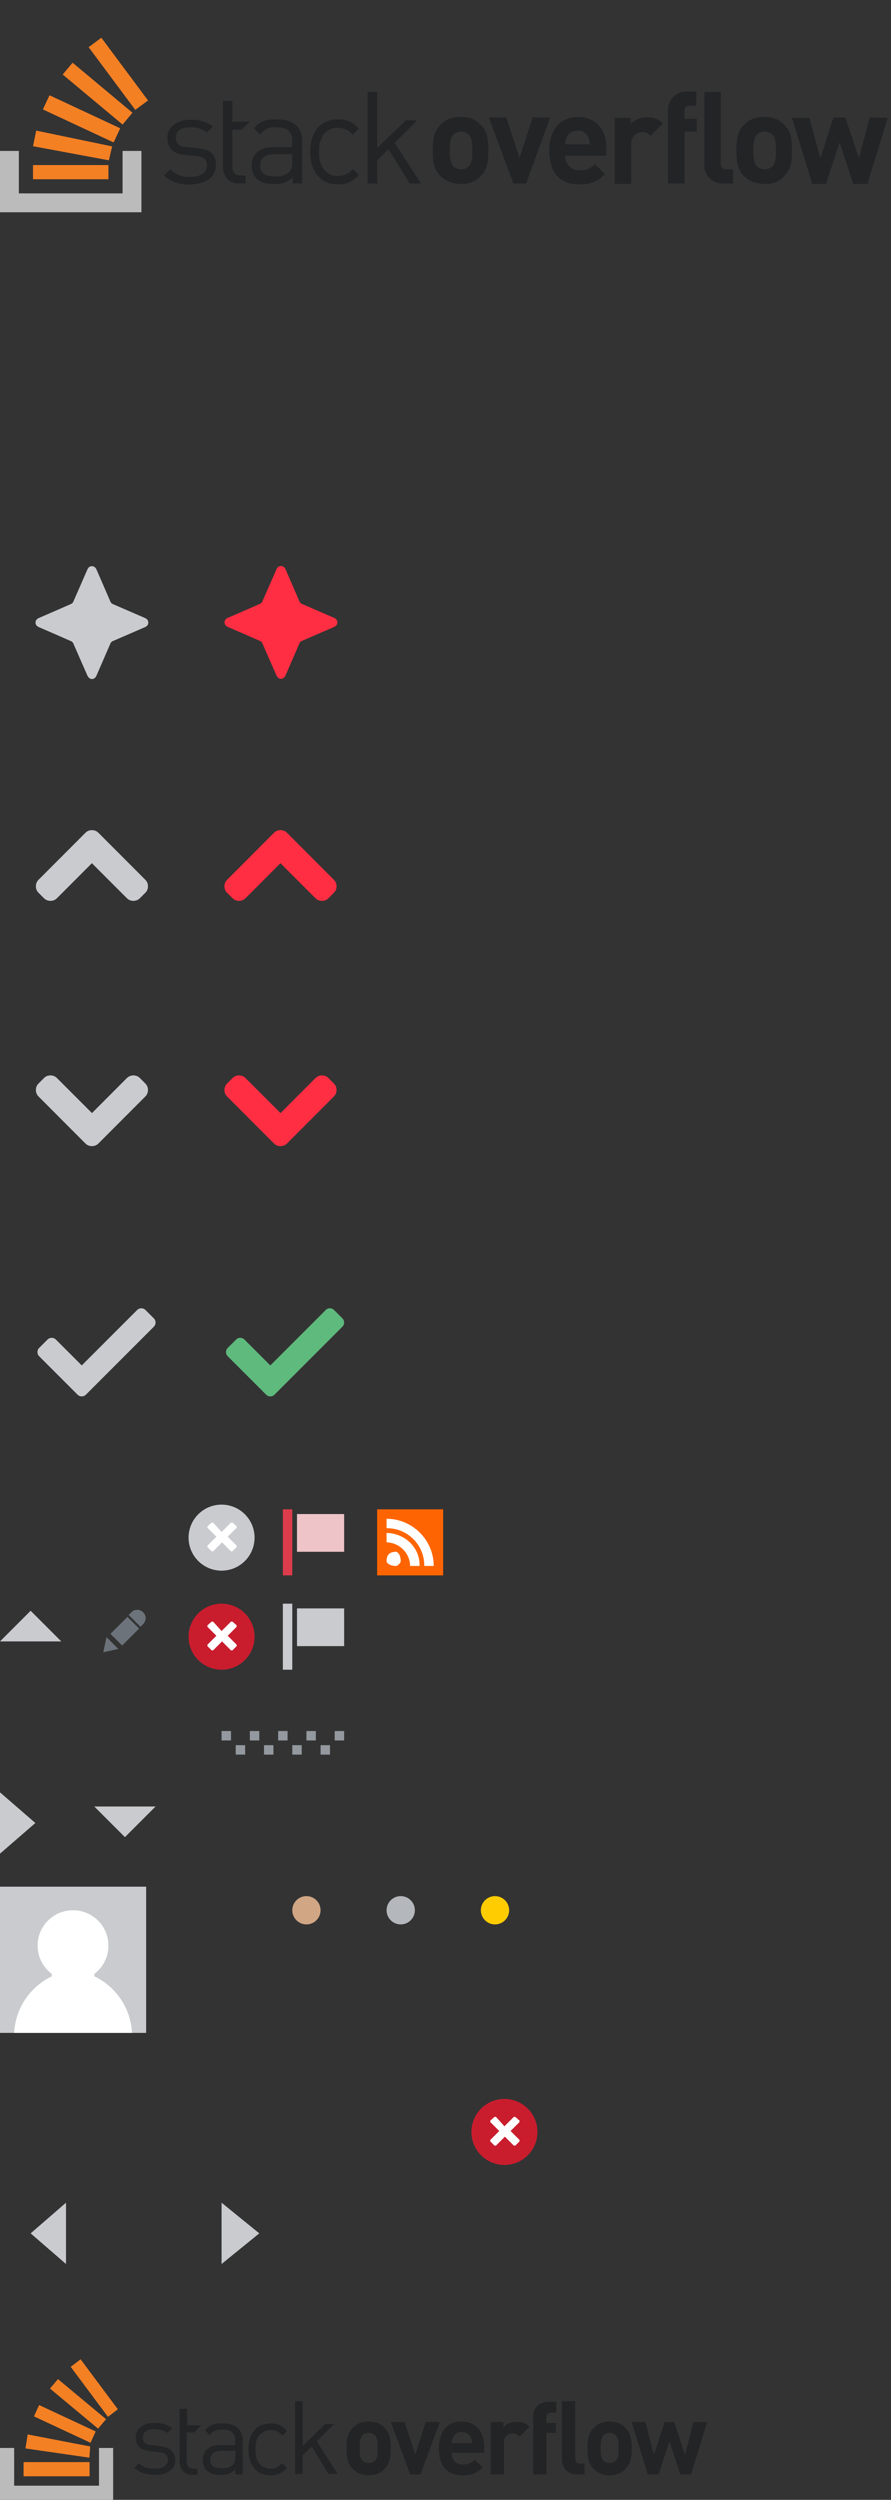 <?xml version="1.0" encoding="utf-8"?>
<!-- Generator: Adobe Illustrator 16.0.0, SVG Export Plug-In . SVG Version: 6.00 Build 0)  -->
<!DOCTYPE svg PUBLIC "-//W3C//DTD SVG 1.1//EN" "http://www.w3.org/Graphics/SVG/1.1/DTD/svg11.dtd">
<svg version="1.1" id="Layer_1" xmlns="http://www.w3.org/2000/svg" xmlns:xlink="http://www.w3.org/1999/xlink" x="0px" y="0px"
	 width="189px" height="530px" viewBox="0 0 189 530" enable-background="new 0 0 189 530" xml:space="preserve">
<rect x="0" y="0" width="189" height="530" fill="#333333" stroke="none"/>
<g>
	<path fill="#C9CBCF" d="M7.5,386.5L0,380v13 M55,473.5l-8-6.5v13 M6.5,473.5L14,480v-13 M26.5,389.5L33,383H20"/>
	<path fill="#C9CBCF" d="M6.5,341.5L0,348h13"/>
	<circle fill="#D1A684" cx="65" cy="405" r="3"/>
	<circle fill="#B4B8BC" cx="85" cy="405" r="3"/>
	<circle fill="#FFCC01" cx="105" cy="405" r="3"/>
	<path fill="#93999F" d="M47,367h2v2h-2 M50,370h2v2h-2 M56,370h2v2h-2 M62,370h2v2h-2 M68,370h2v2h-2 M53,367h2v2h-2 M59,367h2v2
		h-2 M65,367h2v2h-2 M71,367h2v2h-2"/>
	<path fill="#C9CBCF" d="M0,400v31h31v-31"/>
	<path fill="#FFFFFF" d="M20,419c4.667,2.229,7.738,6.835,8,12H3c0.265-5.164,3.334-9.77,8-12v-0.5
		c-3.319-2.469-4.009-7.16-1.54-10.479c1.419-1.909,3.661-3.03,6.04-3.021c4.142,0,7.5,3.357,7.5,7.5c0,2.36-1.111,4.584-3,6V419z"
		/>
	<path fill="#C9CBCF" d="M60,340h2v14h-2"/>
	<path fill="#C9CBCF" d="M63,341h10v8H63"/>
	<path fill="#DD3C4C" d="M60,320h2v14h-2"/>
	<path fill="#EEC4C8" d="M63,321h10v8H63"/>
	<path fill="#FE6502" d="M80,320h14v14H80"/>
	<path fill="#FFFFFF" d="M84,329c-1.36,0-2,0.641-2,2c0,0.359,0.64,1,2,1c0.36,0,1-0.641,1-1C85,329.641,84.36,329,84,329z M82,325
		v2c2.735,0.063,4.937,2.266,5,5h2C89.1,328.189,86.01,325.1,82,325z M82,322v2c4.363-0.056,7.944,3.436,8,7.799
		c0.001,0.066,0.001,0.134,0,0.201h2C92,326.52,87.48,322,82,322z"/>
	<path fill="#6C737A" d="M22.6,347.1l-0.7,3.2l3.2-0.7 M23.43,346.4l3.6-3.601l2.48,2.47l-3.6,3.601 M29.1,341.3
		c-0.4,0-0.8,0.101-1.1,0.4l-0.7,0.7l2.5,2.5l0.7-0.7c0.2-0.3,0.4-0.7,0.4-1.101C30.9,342.1,30.1,341.3,29.1,341.3z"/>
	<circle fill="#C91D2E" cx="107" cy="452" r="7"/>
	<path fill="#FFFFFF" d="M110.2,453.7l-1.9-1.9l1.9-1.899V449.6l-0.9-0.8H109l-2,2l-1.8-2h-0.3l-0.9,0.8v0.301l1.9,1.899l-1.9,1.9
		v0.3l0.9,0.9h0.3l1.899-1.9l1.9,1.9h0.3l0.9-0.9"/>
	<circle fill="#C91D2E" cx="47" cy="347" r="7"/>
	<path fill="#FFFFFF" d="M50.2,348.7l-1.9-1.9l1.9-1.899V344.6l-0.9-0.8H49l-2,2l-1.8-2h-0.3l-0.9,0.8v0.301l1.9,1.899l-1.9,1.9v0.3
		l0.9,0.9h0.3l1.9-1.9l1.9,1.9h0.3l0.9-0.9"/>
	<circle fill="#C9CBCF" cx="47" cy="326" r="7"/>
	<path fill="#222426" d="M33.9,518.6l-1.7-0.199c-1.3-0.101-1.9-0.601-1.9-1.601c0-1.1,0.8-1.8,2.4-1.8c1.1,0,2.1,0.3,2.8,0.8l1-1
		c-1-0.8-2.3-1.1-3.8-1.1c-2.3,0-3.9,1.2-3.9,3.1c0,1.8,1.1,2.7,3.2,2.9l1.8,0.2c1.2,0.1,1.8,0.6,1.8,1.6c0,1.3-1.1,1.9-2.8,1.9
		c-1.3,0-2.5-0.301-3.3-1.2l-1,1c1.2,1.1,2.6,1.5,4.4,1.5c2.6,0,4.3-1.2,4.3-3.2C37,519.5,35.7,518.8,33.9,518.6z M47.2,513.8
		c-1.7,0-2.8,0.3-3.7,1.5l1,1c0.6-0.899,1.3-1.2,2.7-1.2c1.9,0,2.7,0.801,2.7,2.301v1h-3.2c-2.4,0-3.7,1.199-3.7,3.1
		c0,0.8,0.3,1.6,0.8,2.2c0.7,0.7,1.5,1,3,1c1.4,0,2.2-0.3,3.1-1.101v1h1.6V517.4C51.4,515,50,513.8,47.2,513.8z M49.9,520.8
		c0,0.9-0.2,1.5-0.5,1.8c-0.7,0.601-1.5,0.7-2.4,0.7c-1.7,0-2.4-0.6-2.4-1.8s0.8-1.9,2.4-1.9h3L49.9,520.8z M57.5,515.2
		c1,0,1.6,0.3,2.4,1.2l1-1c-1.1-1.2-2-1.601-3.5-1.601c-2.7,0-4.7,1.8-4.7,5.5c0,3.601,2,5.5,4.7,5.5c1.5,0,2.4-0.399,3.5-1.6
		l-1.1-1c-0.8,0.899-1.4,1.2-2.4,1.2s-1.9-0.4-2.5-1.2c-0.5-0.7-0.7-1.5-0.7-2.9c0-1.3,0.2-2.2,0.7-2.899
		C55.6,515.6,56.5,515.2,57.5,515.2z M70.9,513.9H69l-4.8,4.699v-9.5h-1.6v15.4h1.6v-3.9l1.9-1.899l3.6,5.8h1.9l-4.4-6.9L70.9,513.9
		L70.9,513.9z M78.2,513.4c-1.6,0-2.7,0.6-3.4,1.399c-1,1-1.3,2.3-1.3,4.3s0.3,3.301,1.3,4.301c0.7,0.699,1.8,1.399,3.4,1.399
		c1.6,0,2.8-0.6,3.4-1.399c1-1,1.3-2.301,1.3-4.301s-0.3-3.3-1.3-4.3C81,514,79.9,513.4,78.2,513.4z M79.5,521.7
		c-0.3,0.3-0.7,0.5-1.3,0.5c-0.6,0-1-0.2-1.3-0.5c-0.6-0.601-0.6-1.601-0.6-2.7c0-1.2,0.1-2.1,0.6-2.7c0.3-0.3,0.7-0.5,1.3-0.5
		c0.6,0,1,0.2,1.3,0.5c0.6,0.601,0.6,1.5,0.6,2.7C80.2,520.2,80.1,521.2,79.5,521.7z M90.3,513.5l-2.2,6.9l-2.3-6.9h-2.9l4.1,11.1
		h2.2l4.1-11.1H90.3L90.3,513.5z M97.9,513.4c-2.9,0-4.8,2-4.8,5.699c0,4.5,2.5,5.7,5.1,5.7c2,0,3.1-0.6,4.2-1.7l-1.7-1.6
		c-0.7,0.7-1.3,1-2.5,1c-1.601,0-2.4-1-2.4-2.5h6.9v-1.2C102.7,515.6,101,513.4,97.9,513.4L97.9,513.4z M95.8,518
		c0-0.5,0.101-0.8,0.3-1.2c0.301-0.7,0.9-1.2,1.9-1.2c0.9,0,1.6,0.5,1.9,1.2c0.199,0.4,0.199,0.7,0.3,1.2H95.8z M106.8,514.6v-1.1
		h-2.7v11.1h2.801V517.9c0-1.4,0.899-2,1.8-2c0.7,0,1,0.199,1.5,0.699l2.1-2.1c-0.8-0.8-1.5-1-2.6-1
		C108.4,513.4,107.4,513.9,106.8,514.6z M113.1,512.3v12.3h2.801v-8.8h2v-2.1h-2v-1.2c0-0.6,0.3-1,1-1h1.1v-2.3h-1.6
		C114.1,509.2,113.1,510.8,113.1,512.3z M129.3,513.4c-1.6,0-2.7,0.6-3.399,1.399c-1,1-1.301,2.3-1.301,4.3s0.301,3.301,1.301,4.301
		c0.699,0.699,1.8,1.399,3.399,1.399c1.601,0,2.8-0.6,3.4-1.399c1-1,1.3-2.301,1.3-4.301s-0.3-3.3-1.3-4.3
		C132.1,514,130.9,513.4,129.3,513.4z M130.6,521.7c-0.3,0.3-0.699,0.5-1.3,0.5c-0.6,0-1-0.2-1.3-0.5c-0.6-0.601-0.6-1.601-0.6-2.7
		c0-1.2,0.1-2.1,0.6-2.7c0.3-0.3,0.7-0.5,1.3-0.5c0.601,0,1,0.2,1.3,0.5c0.601,0.601,0.601,1.5,0.601,2.7S131.2,521.2,130.6,521.7z
		 M147.1,513.5l-1.8,6.9l-2.3-6.9h-2l-2.3,6.9l-1.8-6.9H134l3.4,11.1h2.3l2.3-7l2.3,7h2.3l3.4-11.1H147.1L147.1,513.5z M122,521.2
		V509.1h-2.8V521.4c0,1.6,1,3.199,3.2,3.199h1.6v-2.3h-1C122.3,522.3,122,521.9,122,521.2L122,521.2z M41.3,515.6l1.4-1.399h-3v-3.5
		h-1.6v11.1c0,1.601,0.9,2.9,2.7,2.9h1.1v-1.3h-0.8c-1,0-1.5-0.601-1.5-1.601v-6.1h1.7V515.6L41.3,515.6z"/>
	<path fill="#BCBBBB" d="M21,527v-8h3v11H0v-11h3v8"/>
	<path fill="#F48024" d="M5.4,519.1l13.56,1.96l0.17-2.38l-13.26-2.55L5.4,519.1z M7.2,512.3l12,5.601l1.1-2.4l-12-5.6L7.2,512.3
		L7.2,512.3z M10.6,506.4l10.2,8.5l1.7-2l-10.2-8.5L10.6,506.4z M17.1,500.2l-2.1,1.6l7.9,10.601L25,510.8L17.1,500.2z M5,525h14v-3
		H5V525z"/>
	<path fill="#FFFFFF" d="M50.2,327.7l-1.9-1.9l1.9-1.899V323.6l-0.9-0.8H49l-2,2l-1.8-2h-0.3l-0.9,0.8v0.301l1.9,1.899l-1.9,1.9v0.3
		l0.9,0.9h0.3l1.9-1.9l1.9,1.9h0.3l0.9-0.9"/>
	<path fill="#222426" d="M41.8,31.4l-2.2-0.2c-1.7-0.1-2.3-0.8-2.3-2c0-1.4,1-2.2,3-2.2c1.3-0.1,2.6,0.3,3.6,1.1l1.3-1.3
		c-1.4-1-3.1-1.5-4.8-1.4c-2.9,0-4.9,1.5-4.9,3.9c0,2.2,1.4,3.4,4,3.6l2.2,0.2c1.6,0.1,2.2,0.8,2.2,2c0,1.6-1.4,2.4-3.6,2.4
		c-1.6,0.1-3.1-0.5-4.2-1.6l-1.3,1.3c1.5,1.4,3.5,2,5.5,1.9c3.2,0,5.5-1.5,5.5-4.1S44.2,31.6,41.8,31.4z M58.6,25.3
		c-2.2,0-3.5,0.4-4.7,1.9l1.3,1.3c0.8-1.1,2.1-1.7,3.4-1.5c2.5,0,3.4,1,3.4,2.9v1.3h-4c-3,0-4.6,1.5-4.6,3.9c0,1,0.3,2,1,2.7
		c0.8,0.9,1.9,1.2,3.8,1.2c1.4,0.1,2.9-0.4,3.9-1.4v1.3h2v-9.1C64,26.9,62.2,25.3,58.6,25.3z M62,34.2c0.1,0.8-0.1,1.7-0.7,2.3
		c-0.836,0.695-1.919,1.021-3,0.9c-2.1,0-3.1-0.7-3.1-2.3s1-2.4,3-2.4H62V34.2z M71.7,27.1c1.2,0,2.4,0.5,3.1,1.5l1.3-1.3
		c-1.07-1.322-2.7-2.063-4.4-2c-3.4,0-5.9,2.3-5.9,6.9c0,4.6,2.6,6.9,5.9,6.9c1.7,0.1,3.3-0.7,4.4-2l-1.3-1.3
		c-0.7,1-1.9,1.5-3.1,1.5c-1.2,0.1-2.4-0.5-3.1-1.5c-0.7-1.1-1-2.3-0.9-3.6c-0.1-1.3,0.2-2.5,0.9-3.6C69.3,27.6,70.5,27,71.7,27.1z
		 M88.5,25.5h-2.4L80,31.4V19.5h-2v19.4h2V34l2.4-2.4l4.5,7.3h2.4l-5.6-8.6L88.5,25.5z M97.7,24.8c-1.601-0.1-3.2,0.5-4.3,1.7
		c-1.3,1.3-1.6,2.9-1.6,5.4s0.3,4.1,1.6,5.4c1.1,1.1,2.7,1.7,4.3,1.7c1.6,0.1,3.2-0.5,4.3-1.7c1.3-1.3,1.6-2.9,1.6-5.4
		s-0.3-4.1-1.6-5.4C100.896,25.315,99.316,24.69,97.7,24.8z M99.4,35.3c-0.9,0.8-2.301,0.8-3.2,0c-0.7-0.7-0.8-2-0.8-3.4
		s0.1-2.7,0.8-3.4c0.899-0.8,2.3-0.8,3.2,0c0.699,0.7,0.8,1.9,0.8,3.4S100.1,34.6,99.4,35.3z M113,24.9l-2.8,8.6l-2.8-8.6h-3.7
		l5.2,14h2.699l5.101-14H113z M122.6,24.8c-3.6,0-6.1,2.6-6.1,7.1c0,5.7,3.2,7.2,6.5,7.2c2,0.1,4-0.7,5.3-2.2l-2.1-2.1
		c-0.8,0.9-2,1.4-3.2,1.3c-1.6,0.1-3-1.1-3.1-2.7V33h8.699v-1.6C128.7,27.6,126.5,24.8,122.6,24.8z M119.9,30.6c0-0.5,0.1-1,0.3-1.5
		c0.399-0.9,1.3-1.4,2.3-1.4c1-0.1,1.9,0.5,2.3,1.4c0.2,0.5,0.3,1,0.3,1.5H119.9L119.9,30.6z M133.8,26.3V25H130.4v14h3.5v-8.4
		c-0.101-1.3,0.8-2.4,2.1-2.6h0.2c0.7,0,1.399,0.3,1.8,0.8l2.6-2.6c-0.846-0.912-2.06-1.39-3.3-1.3C136,24.8,134.7,25.3,133.8,26.3
		L133.8,26.3z M141.7,23.5v15.4h3.5v-11h2.6v-2.7h-2.6v-1.5c-0.101-0.6,0.3-1.2,0.899-1.3h1.601v-3h-2
		c-2.153-0.056-3.944,1.645-4,3.797c0,0.001,0,0.002,0,0.003V23.5z M162.1,24.8c-1.6-0.1-3.199,0.5-4.3,1.7
		c-1.3,1.3-1.6,2.9-1.6,5.4s0.3,4.1,1.6,5.4c1.101,1.1,2.7,1.7,4.3,1.7c1.601,0.1,3.2-0.5,4.301-1.7c1.3-1.3,1.6-2.9,1.6-5.4
		s-0.3-4.1-1.6-5.4C165.296,25.315,163.717,24.69,162.1,24.8z M163.8,35.3c-0.899,0.8-2.3,0.8-3.2,0c-0.699-0.7-0.8-2-0.8-3.4
		s0.101-2.7,0.8-3.4c0.9-0.8,2.301-0.8,3.2,0c0.7,0.7,0.8,1.9,0.8,3.4S164.5,34.6,163.8,35.3z M184.5,24.9l-2.3,8.6l-2.9-8.6h-2.5
		l-2.8,8.7l-2.3-8.6H168l4.3,14h2.9l2.899-8.8L181,39h3l4.3-14L184.5,24.9z M152.9,34.7V19.5h-3.5v15.4
		c-0.113,2.096,1.494,3.886,3.589,4c0.004,0,0.007,0,0.011,0h2.5v-3h-1.3c-0.601,0.1-1.101-0.2-1.3-0.8V34.7z M53,25.8h-3.7v-4.4h-2
		v13.9c0,2,1.1,3.6,3.4,3.6h1.4v-1.7h-1c-1.3,0-1.8-0.7-1.8-2v-7.7h1.9L53,25.8z"/>
	<path fill="#BCBBBB" d="M26,41v-9h4v13H0V32h4v9"/>
	<path fill="#F48024" d="M23.09,33.99l0.7-2.95L7.68,27.69L7,31L23.09,33.99z M9.1,23.2l15,7l1.4-3l-15-7L9.1,23.2z M13.3,15.8
		L26,26.4l2.1-2.5L15.4,13.3L13.3,15.8z M21.5,8l-2.7,2l9.9,13.3l2.7-2L21.5,8z M7,38h16v-3H7V38z"/>
</g>
<path fill="#C9CBCF" d="M8.177,186.521l9.941-9.956C18.495,176.188,18.955,176,19.5,176c0.544,0,1.005,0.188,1.382,0.565l9.94,9.956
	c0.376,0.377,0.565,0.837,0.565,1.382c0,0.544-0.188,1.004-0.565,1.382l-1.146,1.145c-0.376,0.377-0.837,0.565-1.381,0.565
	c-0.545,0-1.005-0.188-1.382-0.565l-7.421-7.421l-7.406,7.421c-0.387,0.377-0.85,0.565-1.39,0.565c-0.539,0-0.998-0.188-1.374-0.565
	l-1.146-1.145c-0.376-0.377-0.565-0.837-0.565-1.382C7.612,187.358,7.801,186.897,8.177,186.521z"/>
<path fill="#FF2E42" d="M48.177,186.523l9.941-9.956c0.376-0.376,0.837-0.565,1.382-0.565c0.544,0,1.005,0.188,1.382,0.565
	l9.94,9.956c0.376,0.377,0.565,0.837,0.565,1.382c0,0.544-0.188,1.004-0.565,1.382l-1.146,1.145
	c-0.376,0.377-0.837,0.565-1.381,0.565c-0.545,0-1.005-0.188-1.382-0.565l-7.421-7.421l-7.406,7.421
	c-0.387,0.377-0.85,0.565-1.39,0.565c-0.539,0-0.998-0.188-1.374-0.565l-1.146-1.145c-0.376-0.377-0.565-0.837-0.565-1.382
	C47.612,187.361,47.801,186.9,48.177,186.523z"/>
<path fill="#FF2E42" d="M70.844,130.98c-2.267-0.976-4.527-1.968-6.794-2.941c-0.272-0.116-0.426-0.283-0.541-0.55
	c-0.958-2.232-1.932-4.459-2.897-6.689c-0.171-0.393-0.398-0.71-0.858-0.783c-0.521-0.083-0.884,0.145-1.139,0.729
	c-0.991,2.272-1.975,4.549-2.979,6.816c-0.078,0.178-0.262,0.359-0.441,0.438c-2.257,0.997-4.522,1.978-6.789,2.956
	c-0.443,0.191-0.762,0.468-0.768,0.981c-0.007,0.53,0.309,0.816,0.771,1.015c2.267,0.976,4.531,1.96,6.788,2.958
	c0.179,0.08,0.363,0.26,0.442,0.438c1.002,2.268,1.982,4.546,2.984,6.813c0.104,0.235,0.284,0.479,0.496,0.613
	c0.538,0.341,1.161,0.082,1.44-0.559c0.99-2.273,1.981-4.545,2.961-6.824c0.11-0.255,0.267-0.406,0.525-0.517
	c2.268-0.973,4.528-1.963,6.794-2.942c0.438-0.189,0.708-0.483,0.724-0.976C71.544,131.469,71.287,131.172,70.844,130.98z"/>
<path fill="#C9CBCF" d="M30.743,131.018c-2.267-0.976-4.527-1.968-6.794-2.941c-0.272-0.116-0.426-0.283-0.541-0.55
	c-0.958-2.232-1.932-4.459-2.897-6.689c-0.171-0.393-0.398-0.71-0.858-0.783c-0.521-0.083-0.884,0.145-1.139,0.729
	c-0.991,2.272-1.975,4.549-2.979,6.816c-0.078,0.178-0.262,0.359-0.441,0.438c-2.257,0.997-4.522,1.978-6.789,2.956
	c-0.443,0.191-0.762,0.468-0.768,0.981c-0.007,0.53,0.309,0.816,0.771,1.015c2.267,0.976,4.531,1.96,6.788,2.958
	c0.179,0.08,0.363,0.26,0.442,0.438c1.002,2.268,1.982,4.546,2.984,6.813c0.104,0.235,0.284,0.479,0.496,0.613
	c0.538,0.341,1.161,0.082,1.44-0.559c0.99-2.273,1.981-4.545,2.961-6.824c0.11-0.255,0.267-0.406,0.525-0.517
	c2.268-0.973,4.528-1.963,6.794-2.942c0.438-0.189,0.708-0.483,0.724-0.976C31.443,131.506,31.187,131.209,30.743,131.018z"/>
<path fill="#C9CBCF" d="M30.822,232.475l-9.941,9.956c-0.376,0.376-0.837,0.565-1.382,0.565c-0.544,0-1.005-0.188-1.382-0.565
	l-9.94-9.956c-0.376-0.377-0.565-0.837-0.565-1.382c0-0.544,0.188-1.004,0.565-1.382l1.146-1.145
	c0.376-0.377,0.837-0.565,1.381-0.565c0.545,0,1.005,0.188,1.382,0.565l7.421,7.421l7.406-7.421c0.387-0.377,0.85-0.565,1.39-0.565
	c0.539,0,0.998,0.188,1.374,0.565l1.146,1.145c0.376,0.377,0.565,0.837,0.565,1.382C31.387,231.638,31.199,232.098,30.822,232.475z"
	/>
<path fill="#FF2E42" d="M70.822,232.478l-9.941,9.956c-0.376,0.376-0.837,0.565-1.382,0.565c-0.544,0-1.005-0.188-1.382-0.565
	l-9.94-9.956c-0.376-0.377-0.565-0.837-0.565-1.382c0-0.544,0.188-1.004,0.565-1.382l1.146-1.145
	c0.376-0.377,0.837-0.565,1.381-0.565c0.545,0,1.005,0.188,1.382,0.565l7.421,7.421l7.406-7.421c0.387-0.377,0.85-0.565,1.39-0.565
	c0.539,0,0.998,0.188,1.374,0.565l1.146,1.145c0.376,0.377,0.565,0.837,0.565,1.382C71.387,231.641,71.199,232.101,70.822,232.478z"
	/>
<path fill="#C9CBCF" d="M16.453,295.689l-8.144-8.143c-0.489-0.49-0.489-1.284,0-1.772l1.772-1.771c0.488-0.489,1.283-0.489,1.772,0
	l5.486,5.485l11.75-11.751c0.489-0.487,1.283-0.487,1.772,0l1.772,1.772c0.489,0.489,0.489,1.283,0,1.772l-14.409,14.407
	C17.735,296.179,16.942,296.179,16.453,295.689L16.453,295.689z"/>
<path fill="#5EBA7D" d="M56.453,295.689l-8.144-8.143c-0.489-0.49-0.489-1.284,0-1.772l1.772-1.771c0.488-0.489,1.283-0.489,1.772,0
	l5.486,5.485l11.75-11.751c0.489-0.487,1.283-0.487,1.772,0l1.772,1.772c0.489,0.489,0.489,1.283,0,1.772l-14.409,14.407
	C57.735,296.179,56.942,296.179,56.453,295.689L56.453,295.689z"/>
</svg>
